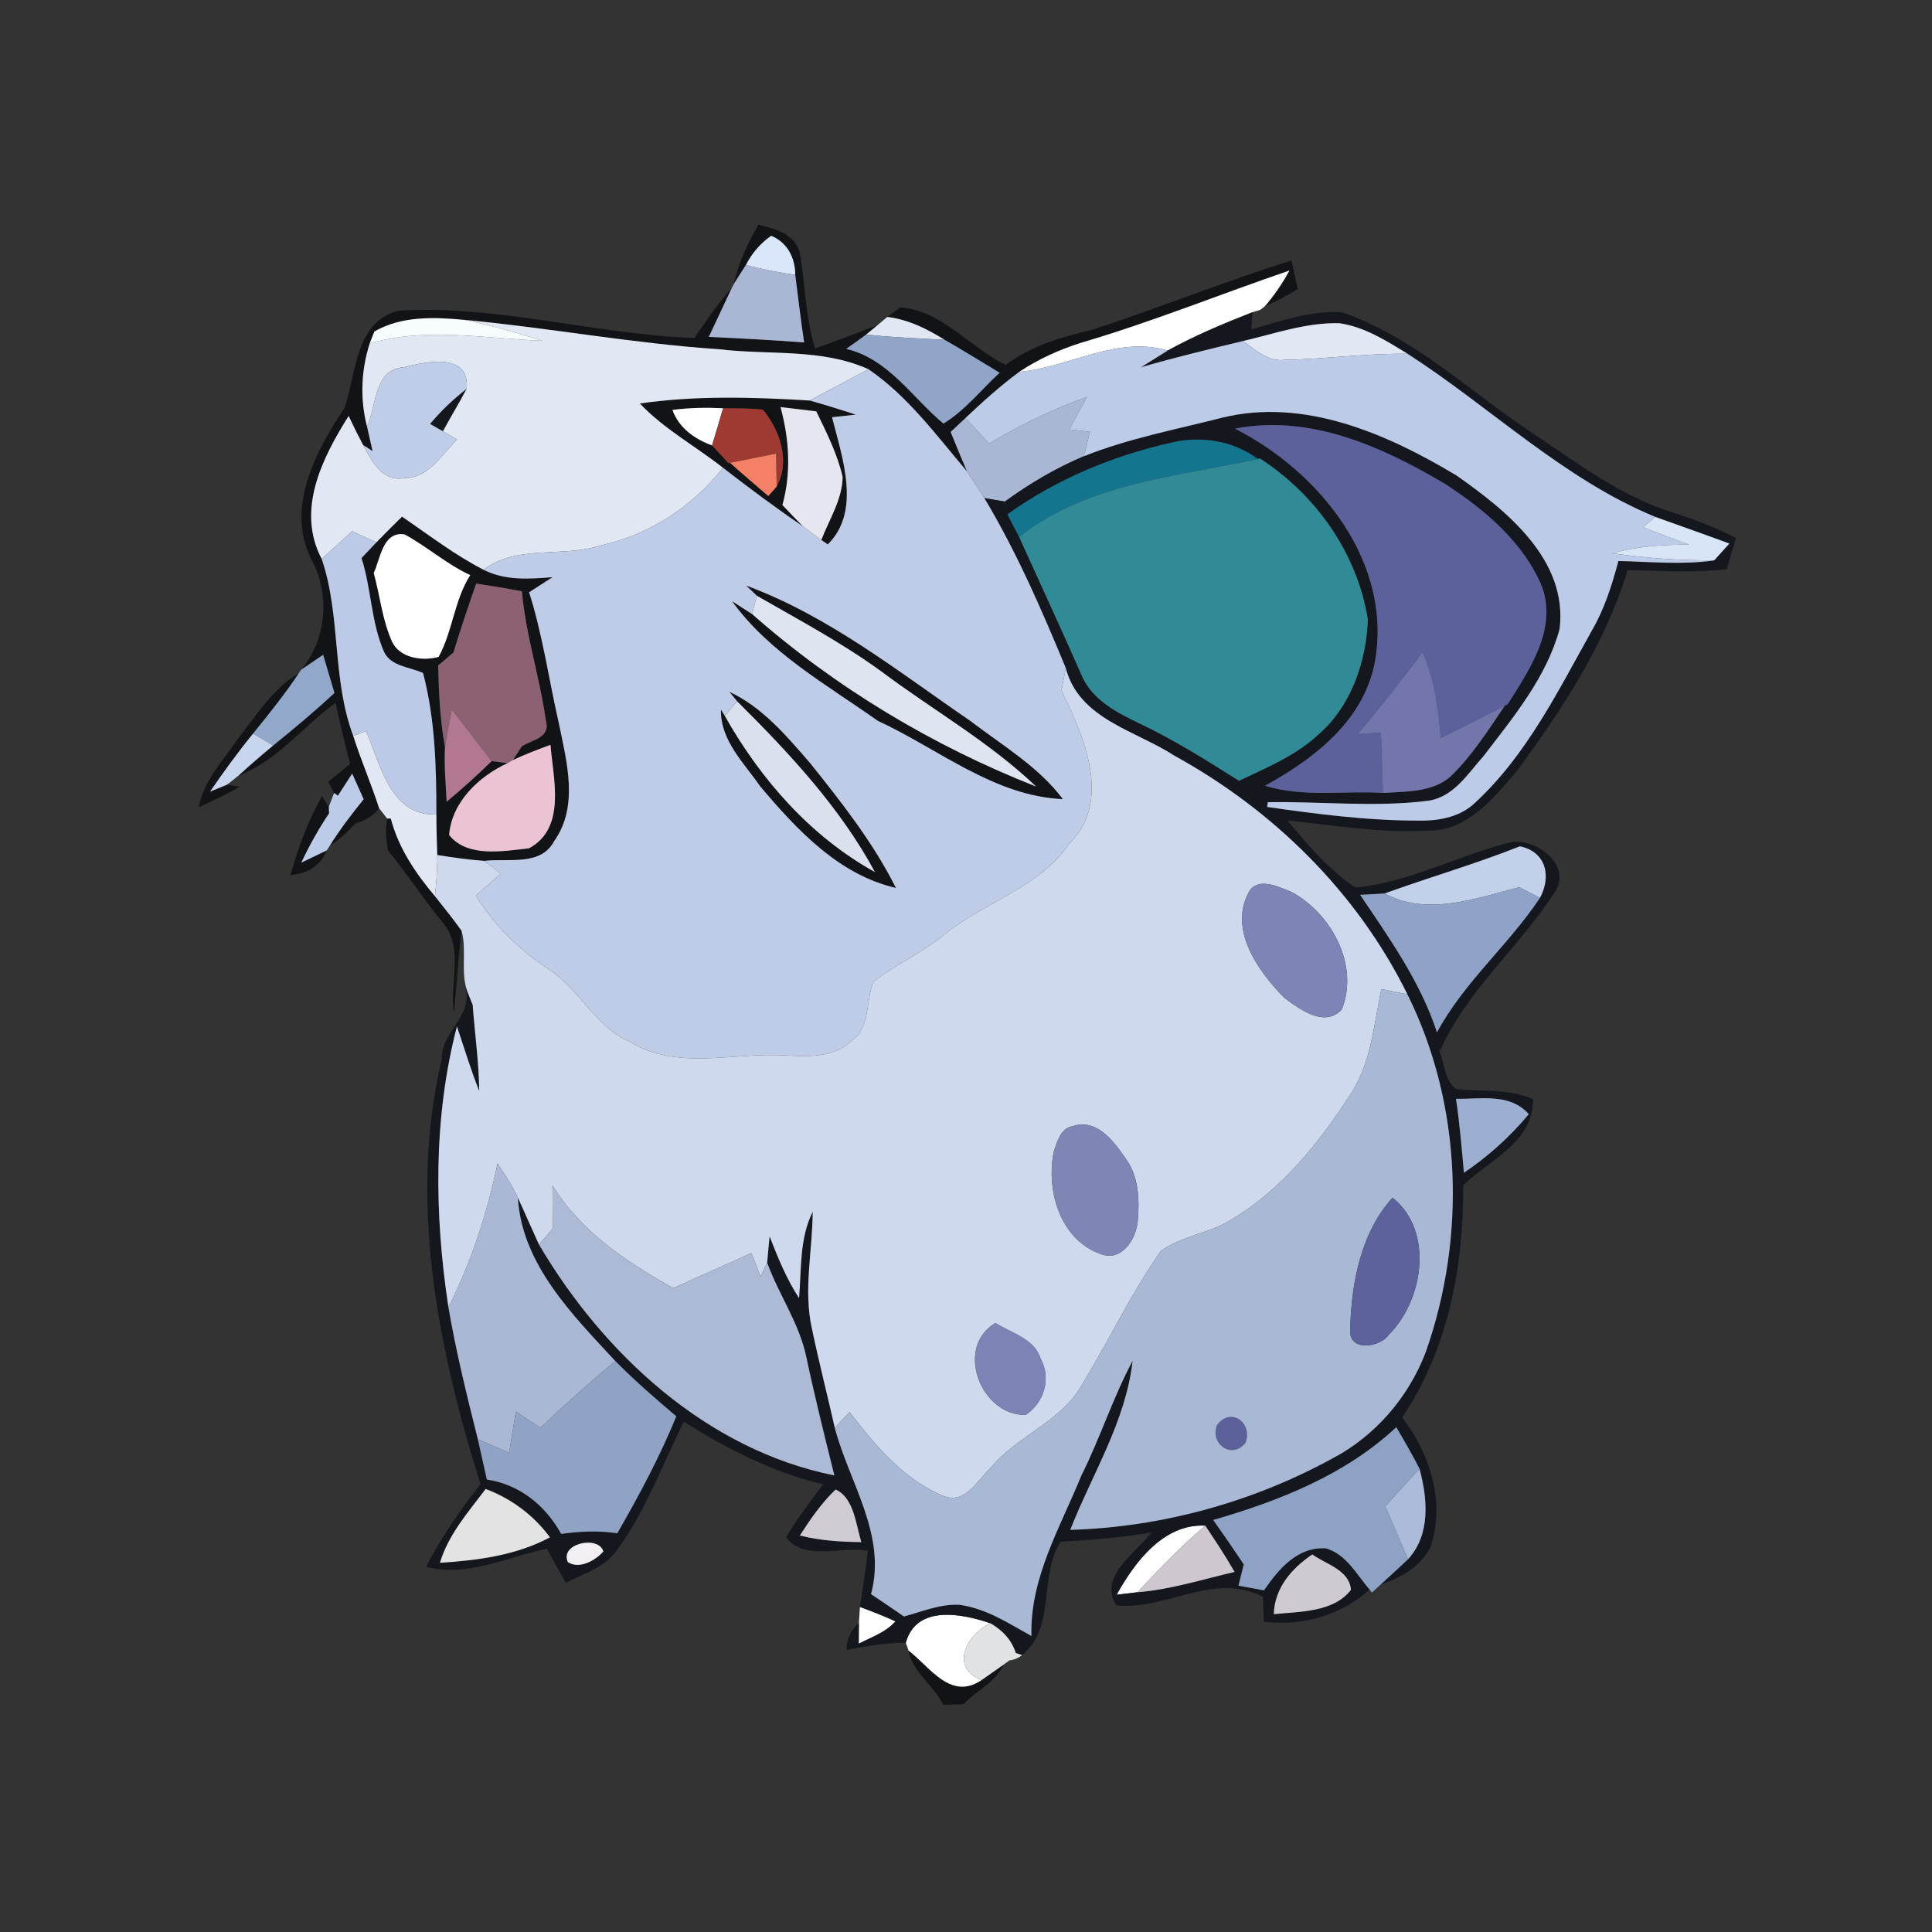 <?xml version="1.0" encoding="UTF-8" ?>
<!DOCTYPE svg PUBLIC "-//W3C//DTD SVG 1.1//EN" "http://www.w3.org/Graphics/SVG/1.1/DTD/svg11.dtd">
<svg width="215pt" height="215pt" viewBox="0 0 215 215" version="1.1" xmlns="http://www.w3.org/2000/svg">
<rect x="0" y="0" width="215" height="215" fill="#333333" stroke="none"/>
<g id="#111316ff">
<path fill="#111316" opacity="1.00" d=" M 84.40 25.00 C 86.18 25.46 88.37 25.99 88.98 28.01 C 89.62 31.58 89.62 35.27 90.70 38.78 C 93.03 37.97 95.33 37.06 97.65 36.19 L 96.39 37.23 C 95.66 37.77 94.92 38.30 94.17 38.82 C 98.91 39.97 101.48 44.22 104.99 47.14 C 107.41 45.66 109.18 43.38 111.24 41.48 C 109.21 40.25 107.19 39.00 105.13 37.82 C 103.17 36.60 101.07 35.55 98.74 35.27 C 99.10 35.01 99.81 34.47 100.16 34.20 C 104.71 34.50 107.95 38.65 111.91 40.62 C 114.77 38.46 118.22 37.48 121.65 36.67 C 129.05 34.23 136.30 31.32 143.73 28.98 C 143.90 29.78 144.24 31.38 144.41 32.18 C 143.24 32.89 142.04 33.56 140.77 34.07 C 141.82 32.85 142.72 31.53 143.49 30.11 C 135.75 32.75 128.16 35.84 120.32 38.14 C 117.89 38.91 115.55 39.96 113.43 41.38 C 111.31 42.94 109.36 44.71 107.44 46.52 C 107.03 46.90 106.20 47.68 105.79 48.07 C 106.39 49.53 106.98 51.00 107.61 52.46 C 104.21 48.45 101.04 44.10 96.65 41.09 C 91.40 38.73 85.55 39.54 79.99 38.86 C 70.51 38.24 61.15 36.48 51.70 35.60 C 48.31 35.28 44.72 35.14 41.66 36.89 L 41.14 38.22 C 40.18 41.22 40.05 44.43 40.85 47.49 C 41.05 48.39 41.26 49.29 41.46 50.20 C 41.20 50.03 40.67 49.68 40.40 49.51 C 39.84 48.45 39.31 47.38 38.80 46.29 C 35.86 50.95 32.93 56.77 35.80 62.20 C 37.96 68.54 36.92 75.55 39.31 81.89 C 40.17 84.61 41.32 87.23 42.19 89.95 C 41.56 90.77 40.69 91.32 39.58 91.61 C 38.71 92.57 37.76 93.45 36.67 94.16 C 37.80 92.33 39.12 90.62 40.47 88.94 C 40.15 88.22 39.51 86.80 39.19 86.09 C 38.79 86.71 38.00 87.93 37.60 88.55 L 37.18 88.24 C 37.02 87.93 36.69 87.31 36.53 87.00 C 37.14 86.50 38.35 85.51 38.96 85.01 C 38.37 82.75 37.84 80.48 37.35 78.21 C 33.71 80.84 30.85 84.69 26.54 86.31 C 27.80 85.17 29.08 84.05 30.39 82.97 C 32.72 81.08 35.03 79.16 37.22 77.11 C 36.80 75.70 36.38 74.28 35.96 72.87 C 35.35 73.28 34.12 74.11 33.51 74.53 C 36.36 71.16 36.78 66.07 34.63 62.23 C 31.77 56.52 35.14 50.18 38.34 45.40 C 39.68 41.58 39.48 35.75 44.40 34.57 C 55.45 33.93 66.25 37.21 77.27 37.62 C 78.59 35.69 79.92 33.75 81.46 31.99 C 80.60 33.82 79.74 35.65 78.88 37.49 C 82.41 37.66 85.95 37.84 89.49 38.11 C 89.11 35.61 88.82 33.10 88.50 30.59 C 88.49 28.70 87.63 26.98 85.82 26.24 C 84.63 27.07 83.70 28.15 83.01 29.48 C 82.56 30.18 82.11 30.88 81.68 31.58 C 82.17 29.23 83.21 27.07 84.40 25.00 Z" />
<path fill="#111316" opacity="1.00" d=" M 71.20 44.90 C 77.45 44.00 83.80 44.19 90.09 44.57 C 91.82 45.04 93.53 45.59 95.24 46.14 C 94.58 46.21 93.26 46.36 92.59 46.43 C 93.71 50.86 95.88 56.88 92.12 60.58 C 91.94 60.45 91.58 60.21 91.40 60.09 C 92.28 57.80 93.74 55.58 93.77 53.07 C 93.18 50.50 91.98 48.14 90.84 45.78 C 89.51 45.62 88.18 45.46 86.86 45.30 C 87.83 48.86 88.07 52.62 87.07 56.20 C 87.82 56.99 88.58 57.79 89.35 58.57 C 86.31 56.51 83.37 54.31 80.46 52.06 C 77.39 49.64 73.91 47.76 71.20 44.90 M 74.83 45.62 C 75.57 47.65 77.30 48.85 79.24 49.57 C 79.85 50.23 80.46 50.88 81.07 51.54 L 81.25 51.51 C 82.64 52.76 84.07 53.98 85.50 55.20 L 86.43 54.15 C 87.97 51.34 86.82 47.91 84.90 45.59 C 83.43 45.42 81.95 45.45 80.47 45.43 C 78.59 45.34 76.70 45.37 74.83 45.62 Z" />
<path fill="#111316" opacity="1.00" d=" M 41.88 60.36 C 42.82 59.39 43.78 58.44 44.74 57.49 C 47.71 59.53 50.59 61.74 53.80 63.40 C 56.20 64.63 58.89 64.44 61.49 64.23 C 60.62 64.79 59.75 65.34 58.88 65.91 C 60.40 70.68 61.08 75.66 62.20 80.53 C 63.07 84.79 64.43 89.71 61.67 93.60 C 60.18 96.44 56.50 95.48 53.90 95.80 C 52.14 95.68 50.40 95.42 48.66 95.15 C 48.61 93.65 48.56 92.14 48.56 90.63 C 48.56 85.36 48.43 80.03 47.08 74.90 C 45.63 74.21 43.53 74.19 42.74 72.55 C 41.29 69.24 41.33 65.52 40.23 62.10 C 40.64 61.67 41.47 60.80 41.88 60.36 M 41.59 63.76 C 42.29 66.30 42.54 68.99 43.63 71.41 C 44.49 73.25 47.05 73.60 48.81 73.10 C 50.38 70.24 50.55 66.79 52.33 64.00 C 49.71 62.79 47.54 60.84 45.03 59.47 C 42.59 59.09 42.34 62.18 41.59 63.76 M 52.99 64.94 C 52.11 67.48 51.24 70.03 50.46 72.61 C 50.04 72.97 49.19 73.70 48.76 74.06 C 48.83 77.11 48.98 80.17 49.52 83.17 C 49.41 85.19 49.61 87.20 49.70 89.22 C 51.43 87.78 53.11 86.28 54.71 84.70 C 55.30 84.77 55.89 84.85 56.49 84.92 C 53.29 86.41 50.28 89.23 49.98 92.92 C 52.00 95.47 56.00 94.72 58.88 94.40 C 63.04 92.14 61.57 86.71 61.26 82.89 C 59.85 83.41 58.44 83.94 57.08 84.58 C 57.32 84.20 57.82 83.44 58.06 83.06 C 59.19 82.33 61.27 82.10 60.76 80.28 C 60.09 75.42 58.51 70.71 58.08 65.80 C 56.39 65.48 54.69 65.20 52.99 64.94 Z" />
<path fill="#111316" opacity="1.00" d=" M 83.03 65.16 C 92.24 68.56 99.98 74.75 107.99 80.23 C 111.55 82.96 115.55 85.29 118.28 88.93 C 110.62 88.60 104.41 83.32 97.69 80.22 C 92.01 76.20 85.59 72.63 81.46 66.90 C 82.02 67.26 83.14 67.98 83.70 68.34 C 92.99 76.52 103.80 83.00 115.30 87.53 C 110.11 82.57 103.78 79.00 98.05 74.70 C 93.67 71.52 88.91 68.99 84.23 66.30 C 83.93 66.02 83.33 65.44 83.03 65.16 Z" />
<path fill="#111316" opacity="1.00" d=" M 26.39 82.33 C 28.47 79.68 30.32 76.68 33.26 74.90 C 31.71 77.25 29.93 79.45 28.16 81.64 C 26.46 83.72 24.89 85.89 23.37 88.10 L 25.29 87.31 L 26.66 87.57 C 25.19 88.39 23.67 89.15 22.12 89.82 C 22.65 86.90 24.78 84.70 26.39 82.33 Z" />
<path fill="#111316" opacity="1.00" d=" M 81.15 76.98 C 84.83 78.68 87.52 81.88 90.13 84.89 C 93.65 89.29 97.17 93.75 99.70 98.81 C 93.35 97.37 88.65 92.31 84.60 87.51 C 82.79 84.89 80.14 82.38 80.23 78.96 L 80.66 79.67 C 84.66 86.75 90.19 93.07 97.37 97.05 C 93.47 89.83 87.81 83.79 82.04 78.05 C 81.82 77.78 81.37 77.24 81.15 76.98 Z" />
<path fill="#111316" opacity="1.00" d=" M 35.83 88.61 C 36.02 88.90 36.40 89.50 36.59 89.79 L 36.62 90.52 C 35.43 92.26 34.43 94.11 33.52 96.00 C 34.24 95.66 35.66 94.98 36.37 94.63 C 35.68 96.39 34.14 97.23 32.33 97.38 C 33.16 94.33 34.28 91.37 35.83 88.61 Z" />
<path fill="#111316" opacity="1.00" d=" M 43.08 91.09 C 43.18 91.09 43.39 91.09 43.49 91.09 C 44.34 94.36 46.25 97.18 48.40 99.73 C 49.40 101.00 50.42 102.25 51.36 103.57 C 50.98 106.62 50.81 109.69 50.52 112.75 C 49.96 109.43 51.69 105.56 49.29 102.68 C 47.14 100.09 45.32 97.26 43.19 94.66 C 42.93 93.47 42.89 92.28 43.08 91.09 Z" />
<path fill="#111316" opacity="1.00" d=" M 101.10 183.67 C 103.53 185.56 105.82 189.29 109.24 186.96 C 109.85 186.53 111.07 185.67 111.68 185.25 C 110.78 187.25 108.64 188.12 107.21 189.66 C 106.46 189.68 105.71 189.70 104.97 189.72 C 103.93 187.56 101.44 185.94 101.10 183.67 Z" />
</g>
<g id="#dae6f9ff">
<path fill="#dae6f9" opacity="1.00" d=" M 83.01 29.48 C 83.70 28.15 84.63 27.07 85.82 26.24 C 87.63 26.98 88.49 28.70 88.50 30.59 C 86.65 30.32 84.81 29.98 83.01 29.48 Z" />
</g>
<g id="#a9b7d4ff">
<path fill="#a9b7d4" opacity="1.00" d=" M 81.68 31.58 C 82.11 30.88 82.56 30.18 83.01 29.48 C 84.81 29.98 86.65 30.32 88.50 30.59 C 88.82 33.10 89.11 35.61 89.49 38.11 C 85.95 37.84 82.41 37.66 78.88 37.49 C 79.74 35.65 80.60 33.82 81.46 31.99 C 81.52 31.89 81.63 31.68 81.68 31.58 Z" />
<path fill="#a9b7d4" opacity="1.00" d=" M 110.08 49.35 C 113.54 47.29 117.17 45.52 120.97 44.17 C 120.31 45.38 119.65 46.58 118.99 47.79 C 119.56 47.85 120.72 47.98 121.30 48.05 C 121.07 48.95 120.84 49.86 120.62 50.77 C 117.50 52.09 114.56 53.82 111.82 55.82 C 111.06 55.69 110.30 55.56 109.54 55.43 C 108.91 54.43 108.25 53.45 107.61 52.46 C 106.98 51.00 106.39 49.53 105.79 48.07 C 106.20 47.68 107.03 46.90 107.44 46.52 C 108.32 47.46 109.20 48.41 110.08 49.35 Z" />
</g>
<g id="#ffffffff">
<path fill="#ffffff" opacity="1.00" d=" M 120.32 38.14 C 128.16 35.84 135.75 32.75 143.49 30.11 C 142.72 31.53 141.82 32.85 140.77 34.07 L 140.25 34.48 C 140.03 34.54 139.59 34.68 139.37 34.75 C 136.17 36.01 132.97 37.34 129.95 39.01 C 124.30 37.32 118.99 40.89 113.43 41.38 C 115.55 39.96 117.89 38.91 120.32 38.14 Z" />
<path fill="#ffffff" opacity="1.00" d=" M 74.83 45.62 C 76.70 45.37 78.59 45.34 80.47 45.43 C 80.07 46.81 79.66 48.19 79.24 49.57 C 77.30 48.85 75.57 47.65 74.83 45.62 Z" />
<path fill="#ffffff" opacity="1.00" d=" M 41.59 63.76 C 42.34 62.18 42.59 59.09 45.03 59.47 C 47.54 60.84 49.71 62.79 52.33 64.00 C 50.55 66.79 50.38 70.24 48.81 73.10 C 47.05 73.60 44.49 73.25 43.63 71.41 C 42.54 68.99 42.29 66.30 41.59 63.76 Z" />
<path fill="#ffffff" opacity="1.00" d=" M 124.26 177.47 C 126.28 173.82 129.51 169.53 134.13 169.78 C 131.44 172.06 128.98 174.59 126.60 177.19 C 126.02 177.26 124.84 177.40 124.26 177.47 Z" />
<path fill="#ffffff" opacity="1.00" d=" M 95.58 180.61 C 95.61 180.17 95.67 179.28 95.70 178.83 C 97.04 179.31 98.36 179.84 99.66 180.43 C 98.57 181.66 96.98 182.19 95.56 182.92 C 95.57 182.34 95.58 181.19 95.58 180.61 Z" />
<path fill="#ffffff" opacity="1.00" d=" M 100.80 182.81 C 101.97 178.55 107.08 179.56 110.23 180.65 C 107.63 181.78 105.60 185.55 109.24 186.96 C 105.82 189.29 103.53 185.56 101.10 183.67 L 100.80 182.81 Z" />
</g>
<g id="#15171fff">
<path fill="#15171f" opacity="1.00" d=" M 139.26 36.66 C 142.54 35.72 145.96 34.49 149.41 34.77 C 157.26 37.50 163.37 43.38 170.16 47.94 C 175.24 51.29 180.15 55.16 186.05 56.99 C 188.49 57.78 190.89 58.70 193.19 59.85 C 192.85 61.01 192.51 62.17 192.17 63.33 C 188.50 63.78 184.81 63.52 181.13 63.44 C 178.64 71.63 173.84 78.99 168.77 85.83 C 166.27 88.77 163.32 92.45 159.09 92.42 C 153.79 92.74 148.52 91.87 143.26 91.30 C 145.53 94.02 147.87 96.77 150.83 98.77 C 156.88 98.19 162.33 95.16 168.17 93.72 C 170.90 93.26 174.88 96.20 173.11 99.14 C 169.14 105.36 163.23 110.18 160.20 117.03 C 160.77 118.40 160.75 120.21 162.02 121.19 C 164.89 121.50 167.88 121.13 170.60 122.31 C 170.66 127.12 165.80 129.04 162.83 131.90 C 162.89 140.90 161.15 150.17 156.04 157.73 C 159.15 161.79 160.86 167.14 159.19 172.17 C 158.08 174.31 155.92 175.62 153.67 176.31 C 154.68 175.38 155.70 174.46 156.69 173.52 C 159.22 170.77 158.87 166.78 157.97 163.45 C 157.17 161.87 156.27 160.35 155.39 158.82 C 149.71 164.13 142.37 167.02 135.01 169.15 C 136.17 170.78 137.30 172.43 138.41 174.09 C 138.26 174.69 137.97 175.87 137.82 176.46 C 138.76 176.63 139.71 176.81 140.66 176.98 C 142.28 174.63 144.40 172.08 147.57 172.31 C 149.83 172.97 150.98 175.24 152.42 176.90 C 149.21 179.76 144.90 181.01 140.65 180.47 C 140.62 179.78 140.56 178.38 140.52 177.68 C 135.07 174.90 129.81 179.20 124.24 178.66 C 122.15 175.46 126.43 172.81 128.12 170.55 C 124.78 171.11 121.40 171.38 118.03 171.57 C 115.54 175.51 117.57 181.02 113.74 184.19 C 113.56 184.13 113.21 184.01 113.04 183.95 C 112.57 182.48 111.55 181.41 110.23 180.65 C 107.08 179.56 101.97 178.55 100.80 182.81 C 98.57 182.81 96.38 183.19 94.21 183.61 C 94.22 182.37 94.68 181.38 95.58 180.61 C 95.58 181.19 95.57 182.34 95.56 182.92 C 96.98 182.19 98.57 181.66 99.66 180.43 C 98.36 179.84 97.04 179.31 95.70 178.83 C 96.02 176.75 96.32 174.66 96.58 172.57 C 93.65 172.04 89.55 173.78 87.48 171.08 C 88.68 168.99 90.19 167.11 91.60 165.17 C 86.03 163.88 80.91 161.24 76.10 158.21 C 73.69 163.02 71.84 168.17 68.63 172.54 C 67.30 174.46 64.94 175.11 62.97 176.14 C 62.25 174.88 61.55 173.61 60.86 172.35 C 56.43 173.25 52.00 175.58 47.41 174.36 C 49.10 171.09 51.20 168.05 53.47 165.17 C 48.72 150.02 45.43 133.63 49.16 117.88 C 49.08 114.77 52.57 113.27 51.83 109.93 L 52.13 110.65 C 52.25 110.95 52.48 111.54 52.60 111.83 C 52.84 115.02 53.29 118.20 53.33 121.41 C 52.39 119.05 51.66 116.62 50.85 114.22 C 48.20 124.41 48.33 135.12 49.90 145.47 C 50.75 150.43 51.96 155.31 53.18 160.18 C 53.52 161.67 53.85 163.16 54.18 164.65 C 57.83 165.19 60.70 167.53 62.45 170.70 C 64.52 170.41 66.61 170.31 68.69 170.63 C 71.12 166.42 73.42 162.12 75.26 157.61 C 72.92 155.64 70.62 153.63 68.47 151.46 C 63.70 146.31 58.07 140.69 57.63 133.28 C 58.43 135.01 59.18 136.76 59.98 138.50 C 67.15 150.66 78.65 161.34 92.85 164.19 C 91.77 159.84 90.68 155.49 89.75 151.11 C 88.99 147.31 86.67 144.11 85.37 140.50 C 85.44 139.77 85.57 138.31 85.64 137.59 C 86.57 139.95 87.52 142.32 88.92 144.46 C 89.20 141.23 88.95 137.84 90.44 134.85 C 90.42 139.20 89.38 143.57 90.36 147.89 C 91.13 151.57 92.07 155.23 92.90 158.90 C 94.51 165.01 98.71 170.83 96.93 177.40 C 98.16 178.22 99.38 179.05 100.60 179.89 C 102.62 179.34 104.63 178.48 106.76 178.59 C 109.70 178.97 112.24 180.65 114.78 182.06 C 114.60 175.59 117.99 169.98 120.34 164.20 C 122.43 160.03 123.84 155.56 126.04 151.44 C 125.28 158.19 121.54 164.04 119.10 170.25 C 129.26 169.95 139.35 167.18 148.26 162.31 C 153.03 159.81 156.73 155.51 158.65 150.50 C 163.19 137.66 162.71 122.90 156.62 110.65 C 151.04 99.33 141.71 90.15 130.70 84.10 C 126.37 81.28 120.08 80.04 118.60 74.33 C 115.93 67.88 113.14 61.43 109.54 55.43 C 110.30 55.56 111.06 55.69 111.82 55.82 C 114.56 53.82 117.50 52.09 120.62 50.77 C 125.58 48.79 130.85 47.80 136.01 46.48 C 145.17 44.24 154.36 48.28 162.08 52.91 C 167.70 56.85 174.49 62.31 173.56 69.99 C 172.11 75.36 168.43 79.78 165.11 84.12 C 163.36 86.08 161.76 88.71 158.93 89.11 C 153.01 89.86 147.03 89.17 141.09 89.27 L 141.01 89.80 C 146.65 90.61 152.33 91.34 158.03 91.32 C 160.26 91.35 162.61 90.87 164.24 89.25 C 169.96 83.93 173.43 76.80 177.20 70.08 C 178.57 67.70 179.40 65.07 180.10 62.43 C 183.65 62.51 187.23 62.88 190.76 62.36 C 191.18 61.89 192.03 60.96 192.45 60.49 C 189.71 59.47 186.95 58.52 184.20 57.52 C 173.93 53.28 165.88 45.32 156.64 39.37 C 154.28 37.92 151.84 36.37 149.05 35.97 C 145.37 35.87 141.84 37.14 138.29 37.96 C 134.50 38.87 130.71 39.79 126.97 40.87 C 127.71 40.40 129.20 39.47 129.95 39.01 C 132.97 37.34 136.17 36.01 139.37 34.75 C 139.35 35.23 139.29 36.18 139.26 36.66 M 137.43 47.70 C 146.94 52.53 155.16 62.77 152.94 73.99 C 151.56 80.37 146.17 84.47 140.77 87.44 C 145.03 88.76 149.52 87.97 153.90 88.24 C 156.44 88.07 159.34 88.20 161.39 86.44 C 163.80 84.13 165.60 81.29 167.45 78.54 L 167.80 78.35 C 170.20 74.51 173.28 70.09 171.62 65.33 C 169.57 60.37 165.26 56.75 160.86 53.88 C 153.85 49.72 145.79 46.07 137.43 47.70 M 130.27 49.28 C 123.79 50.74 117.51 53.36 112.11 57.24 C 112.54 58.07 112.98 58.91 113.41 59.75 C 115.76 64.95 118.17 70.13 120.46 75.36 C 121.64 77.89 124.22 79.26 126.62 80.42 C 130.55 82.26 134.22 84.58 137.88 86.89 C 140.96 85.42 144.22 84.09 146.75 81.71 C 150.37 78.56 152.05 73.62 152.22 68.94 C 151.04 61.56 146.44 55.05 140.21 51.02 L 139.98 51.08 C 137.19 49.02 133.60 48.46 130.27 49.28 M 154.08 99.43 C 153.17 99.48 152.26 99.53 151.36 99.58 C 154.63 104.43 158.08 109.27 159.91 114.89 C 162.92 109.29 167.88 105.17 171.37 99.92 C 172.66 97.52 172.08 94.80 169.14 94.18 C 164.19 96.15 159.08 97.62 154.08 99.43 M 162.03 122.28 C 162.43 125.01 162.67 127.76 162.91 130.51 C 165.61 128.69 168.04 126.50 170.13 123.99 C 168.03 121.61 164.83 122.33 162.03 122.28 M 54.05 165.70 C 52.11 168.27 49.90 170.76 48.96 173.91 C 53.16 173.65 57.44 173.09 61.20 171.08 C 59.38 168.61 56.91 166.78 54.05 165.70 M 89.01 170.88 C 91.24 171.44 93.55 171.59 95.85 171.61 C 95.25 169.65 95.03 166.67 92.99 165.76 C 91.42 167.26 90.18 169.06 89.01 170.88 M 124.26 177.47 C 124.84 177.40 126.02 177.26 126.60 177.19 C 130.29 176.89 133.81 175.76 137.39 174.93 C 136.38 173.16 135.25 171.47 134.13 169.78 C 129.51 169.53 126.28 173.82 124.26 177.47 M 63.19 173.83 C 64.45 174.68 66.26 173.66 67.14 172.66 C 66.65 170.82 62.25 171.75 63.19 173.83 M 141.75 179.63 C 144.66 179.33 148.38 179.44 150.34 176.93 C 150.17 174.70 147.55 174.09 146.04 172.98 C 143.74 174.54 141.84 176.71 141.75 179.63 Z" />
<path fill="#15171f" opacity="1.00" d=" M 47.86 47.18 C 49.06 45.73 50.44 44.43 51.93 43.27 C 51.09 44.87 50.15 46.40 49.29 47.99 C 48.93 47.79 48.21 47.38 47.86 47.18 Z" />
</g>
<g id="#e1e8f3ff">
<path fill="#e1e8f3" opacity="1.00" d=" M 51.70 35.60 C 61.15 36.48 70.51 38.24 79.99 38.86 C 85.55 39.54 91.40 38.73 96.65 41.09 C 94.46 42.26 92.27 43.41 90.09 44.57 C 83.80 44.19 77.45 44.00 71.20 44.90 C 73.91 47.76 77.39 49.64 80.46 52.06 C 77.03 56.40 72.25 59.52 66.82 60.70 C 62.55 62.08 57.59 60.56 53.80 63.40 C 50.59 61.74 47.71 59.53 44.74 57.49 C 43.78 58.44 42.82 59.39 41.88 60.36 C 41.21 60.05 39.86 59.43 39.19 59.12 C 38.06 60.14 36.93 61.17 35.80 62.20 C 32.93 56.77 35.86 50.95 38.80 46.29 C 39.31 47.38 39.84 48.45 40.40 49.51 C 41.33 51.28 42.57 53.69 45.00 53.20 C 47.71 53.22 49.16 50.59 50.86 48.91 C 50.47 48.68 49.68 48.22 49.29 47.99 C 50.15 46.40 51.09 44.87 51.93 43.27 C 52.31 39.16 47.42 40.25 44.94 40.86 C 41.61 41.10 41.90 45.13 40.85 47.49 C 40.05 44.43 40.18 41.22 41.14 38.22 C 47.47 36.38 53.97 37.69 60.40 37.92 C 57.53 37.03 54.64 36.21 51.70 35.60 Z" />
</g>
<g id="#e1e8f4ff">
<path fill="#e1e8f4" opacity="1.00" d=" M 97.65 36.19 C 97.92 35.96 98.47 35.50 98.74 35.27 C 101.07 35.55 103.17 36.60 105.13 37.82 C 102.22 37.65 99.30 37.56 96.39 37.23 L 97.65 36.19 Z" />
<path fill="#e1e8f4" opacity="1.00" d=" M 138.29 37.96 C 141.84 37.14 145.37 35.87 149.05 35.97 C 151.84 36.37 154.28 37.92 156.64 39.37 C 152.05 39.31 147.50 39.96 142.92 40.05 C 141.07 40.28 139.70 38.88 138.29 37.96 Z" />
<path fill="#e1e8f4" opacity="1.00" d=" M 39.31 81.89 C 39.67 81.76 40.38 81.49 40.74 81.36 C 42.33 85.06 43.43 90.84 48.56 90.63 C 48.56 92.14 48.61 93.65 48.66 95.15 C 48.69 96.68 48.55 98.21 48.40 99.73 C 46.25 97.18 44.34 94.36 43.49 91.09 C 43.39 91.09 43.18 91.09 43.08 91.09 C 42.86 90.80 42.42 90.23 42.19 89.95 C 41.32 87.23 40.17 84.61 39.31 81.89 Z" />
</g>
<g id="#f6fbfeff">
<path fill="#f6fbfe" opacity="1.00" d=" M 41.66 36.89 C 44.72 35.14 48.31 35.28 51.70 35.60 C 54.64 36.21 57.53 37.03 60.40 37.92 C 53.97 37.69 47.47 36.38 41.14 38.22 L 41.66 36.89 Z" />
</g>
<g id="#90a5c7ff">
<path fill="#90a5c7" opacity="1.00" d=" M 94.17 38.82 C 94.92 38.30 95.66 37.77 96.39 37.23 C 99.30 37.56 102.22 37.65 105.13 37.82 C 107.19 39.00 109.21 40.25 111.24 41.48 C 109.18 43.38 107.41 45.66 104.99 47.14 C 101.48 44.22 98.91 39.97 94.17 38.82 Z" />
</g>
<g id="#bccbe7ff">
<path fill="#bccbe7" opacity="1.00" d=" M 113.43 41.38 C 118.99 40.89 124.30 37.32 129.95 39.01 C 129.20 39.47 127.71 40.40 126.97 40.87 C 130.71 39.79 134.50 38.87 138.29 37.96 C 139.70 38.88 141.07 40.28 142.92 40.05 C 147.50 39.96 152.05 39.31 156.64 39.37 C 165.88 45.32 173.93 53.28 184.20 57.52 C 183.86 57.81 183.18 58.39 182.84 58.67 C 184.54 59.34 186.26 59.99 187.98 60.61 C 185.10 60.60 182.20 60.79 179.41 61.57 C 183.17 62.12 186.96 62.37 190.76 62.36 C 187.23 62.88 183.65 62.51 180.10 62.43 C 179.40 65.07 178.57 67.70 177.20 70.08 C 173.43 76.80 169.96 83.93 164.24 89.25 C 162.61 90.87 160.26 91.35 158.03 91.32 C 152.33 91.34 146.65 90.61 141.01 89.80 L 141.09 89.27 C 147.03 89.17 153.01 89.86 158.93 89.11 C 161.76 88.71 163.36 86.08 165.11 84.12 C 168.43 79.78 172.11 75.36 173.56 69.99 C 174.49 62.31 167.70 56.85 162.08 52.91 C 154.36 48.28 145.17 44.24 136.01 46.48 C 130.85 47.80 125.58 48.79 120.62 50.77 C 120.84 49.86 121.07 48.95 121.30 48.05 C 120.72 47.98 119.56 47.85 118.99 47.79 C 119.65 46.58 120.31 45.38 120.97 44.17 C 117.17 45.52 113.54 47.29 110.08 49.35 C 109.20 48.41 108.32 47.46 107.44 46.52 C 109.36 44.71 111.31 42.94 113.43 41.38 Z" />
<path fill="#bccbe7" opacity="1.00" d=" M 37.60 88.55 C 38.00 87.93 38.79 86.71 39.19 86.09 C 39.51 86.80 40.15 88.22 40.47 88.94 C 39.12 90.62 37.80 92.33 36.67 94.16 C 36.60 94.28 36.45 94.52 36.37 94.63 C 35.66 94.98 34.24 95.66 33.52 96.00 C 34.43 94.11 35.43 92.26 36.62 90.52 L 36.59 89.79 C 36.74 89.41 37.03 88.63 37.18 88.24 L 37.60 88.55 Z" />
</g>
<g id="#bfcde9ff">
<path fill="#bfcde9" opacity="1.00" d=" M 44.94 40.86 C 47.42 40.25 52.31 39.16 51.93 43.27 C 50.44 44.43 49.06 45.73 47.86 47.18 C 48.21 47.38 48.93 47.79 49.29 47.99 C 49.68 48.22 50.47 48.68 50.86 48.91 C 49.16 50.59 47.71 53.22 45.00 53.20 C 42.57 53.69 41.33 51.28 40.40 49.51 C 40.67 49.68 41.20 50.03 41.46 50.20 C 41.26 49.29 41.05 48.39 40.85 47.49 C 41.90 45.13 41.61 41.10 44.94 40.86 Z" />
</g>
<g id="#becce8ff">
<path fill="#becce8" opacity="1.00" d=" M 96.65 41.09 C 101.04 44.10 104.21 48.45 107.61 52.46 C 108.25 53.45 108.91 54.43 109.54 55.43 C 113.14 61.43 115.93 67.88 118.60 74.33 C 118.48 74.96 118.25 76.22 118.13 76.85 C 120.63 81.96 123.80 89.15 118.99 93.89 C 115.59 98.86 109.49 100.38 105.01 104.07 C 102.57 106.03 99.71 107.35 97.21 109.22 C 96.31 111.36 96.91 114.25 94.83 115.77 C 92.85 117.73 89.97 117.58 87.42 117.45 C 81.64 117.07 75.39 119.19 70.09 115.93 C 66.21 114.26 64.50 110.07 61.04 107.85 C 57.80 105.71 54.99 102.98 52.96 99.66 C 53.88 98.85 54.81 98.04 55.74 97.22 C 55.28 96.87 54.36 96.16 53.90 95.80 C 56.50 95.48 60.18 96.44 61.67 93.60 C 64.43 89.71 63.07 84.79 62.20 80.53 C 61.08 75.66 60.40 70.68 58.88 65.91 C 59.75 65.34 60.62 64.79 61.49 64.23 C 58.89 64.44 56.20 64.63 53.80 63.40 C 57.59 60.56 62.55 62.08 66.82 60.70 C 72.25 59.52 77.03 56.40 80.46 52.06 C 83.37 54.31 86.31 56.51 89.35 58.57 C 89.86 58.95 90.88 59.71 91.40 60.09 C 91.58 60.21 91.94 60.45 92.12 60.58 C 95.88 56.88 93.71 50.86 92.59 46.43 C 93.26 46.36 94.58 46.21 95.24 46.14 C 93.53 45.59 91.82 45.04 90.09 44.57 C 92.27 43.41 94.46 42.26 96.65 41.09 M 83.03 65.16 C 83.33 65.44 83.93 66.02 84.23 66.30 L 83.70 68.34 C 83.14 67.98 82.02 67.26 81.46 66.90 C 85.59 72.63 92.01 76.20 97.69 80.22 C 104.41 83.32 110.62 88.60 118.28 88.93 C 115.55 85.29 111.55 82.96 107.99 80.23 C 99.98 74.75 92.24 68.56 83.03 65.16 M 81.15 76.98 C 81.37 77.24 81.82 77.78 82.04 78.05 L 80.66 79.67 L 80.23 78.96 C 80.14 82.38 82.79 84.89 84.60 87.51 C 88.65 92.31 93.35 97.37 99.70 98.81 C 97.17 93.75 93.65 89.29 90.13 84.89 C 87.52 81.88 84.83 78.68 81.15 76.98 Z" />
</g>
<g id="#9f3a33ff">
<path fill="#9f3a33" opacity="1.00" d=" M 80.47 45.43 C 81.95 45.45 83.43 45.42 84.90 45.59 C 86.82 47.91 87.97 51.34 86.43 54.15 C 86.41 53.24 86.38 51.40 86.36 50.48 C 84.65 50.82 82.95 51.16 81.25 51.51 L 81.07 51.54 C 80.46 50.88 79.85 50.23 79.24 49.57 C 79.66 48.19 80.07 46.81 80.47 45.43 Z" />
</g>
<g id="#e5e6f0ff">
<path fill="#e5e6f0" opacity="1.00" d=" M 86.86 45.30 C 88.18 45.46 89.51 45.62 90.84 45.78 C 91.98 48.14 93.18 50.50 93.77 53.07 C 93.74 55.58 92.28 57.80 91.40 60.09 C 90.88 59.71 89.86 58.95 89.35 58.57 C 88.58 57.79 87.82 56.99 87.07 56.20 C 88.07 52.62 87.83 48.86 86.86 45.30 Z" />
</g>
<g id="#5d619bff">
<path fill="#5d619b" opacity="1.00" d=" M 137.43 47.70 C 145.79 46.07 153.85 49.72 160.86 53.88 C 165.26 56.75 169.57 60.37 171.62 65.33 C 173.28 70.09 170.20 74.51 167.80 78.35 L 167.45 78.54 C 165.09 79.75 162.72 80.95 160.34 82.11 C 160.06 78.87 159.65 75.60 158.32 72.60 C 155.95 75.66 153.61 78.74 151.10 81.69 C 151.95 81.63 152.81 81.58 153.67 81.52 C 153.74 83.76 153.82 86.00 153.90 88.24 C 149.52 87.97 145.03 88.76 140.77 87.44 C 146.17 84.47 151.56 80.37 152.94 73.99 C 155.16 62.77 146.94 52.53 137.43 47.70 Z" />
<path fill="#5d619b" opacity="1.00" d=" M 135.42 158.61 C 136.99 156.47 139.47 158.40 138.59 160.58 C 137.06 162.46 134.64 160.66 135.42 158.61 Z" />
</g>
<g id="#13758eff">
<path fill="#13758e" opacity="1.00" d=" M 130.27 49.28 C 133.60 48.46 137.19 49.02 139.98 51.08 C 130.88 53.06 121.04 53.75 113.41 59.75 C 112.98 58.91 112.54 58.07 112.11 57.24 C 117.51 53.36 123.79 50.74 130.27 49.28 Z" />
</g>
<g id="#f58068ff">
<path fill="#f58068" opacity="1.00" d=" M 81.25 51.51 C 82.95 51.16 84.65 50.82 86.36 50.48 C 86.38 51.40 86.41 53.24 86.43 54.15 L 85.50 55.20 C 84.07 53.98 82.64 52.76 81.25 51.51 Z" />
</g>
<g id="#318b96ff">
<path fill="#318b96" opacity="1.00" d=" M 139.98 51.08 L 140.21 51.02 C 146.44 55.05 151.04 61.56 152.22 68.94 C 152.05 73.62 150.37 78.56 146.75 81.71 C 144.22 84.09 140.96 85.42 137.88 86.89 C 134.22 84.58 130.55 82.26 126.62 80.42 C 124.22 79.26 121.64 77.89 120.46 75.36 C 118.17 70.13 115.76 64.95 113.41 59.75 C 121.04 53.75 130.88 53.06 139.98 51.08 Z" />
</g>
<g id="#d7e5f6ff">
<path fill="#d7e5f6" opacity="1.00" d=" M 182.84 58.67 C 183.18 58.39 183.86 57.81 184.20 57.52 C 186.95 58.52 189.71 59.47 192.45 60.49 C 192.03 60.96 191.18 61.89 190.76 62.36 C 186.96 62.37 183.17 62.12 179.41 61.57 C 182.20 60.79 185.10 60.60 187.98 60.61 C 186.26 59.99 184.54 59.34 182.84 58.67 Z" />
</g>
<g id="#bccae7ff">
<path fill="#bccae7" opacity="1.00" d=" M 39.19 59.12 C 39.86 59.43 41.21 60.05 41.88 60.36 C 41.47 60.80 40.64 61.67 40.23 62.10 C 41.33 65.52 41.29 69.24 42.74 72.55 C 43.53 74.19 45.63 74.21 47.08 74.90 C 48.43 80.03 48.56 85.36 48.56 90.63 C 43.43 90.84 42.33 85.06 40.74 81.36 C 40.38 81.49 39.67 81.76 39.31 81.89 C 36.92 75.55 37.96 68.54 35.80 62.20 C 36.93 61.17 38.06 60.14 39.19 59.12 Z" />
</g>
<g id="#8c6272ff">
<path fill="#8c6272" opacity="1.00" d=" M 52.99 64.94 C 54.69 65.20 56.39 65.48 58.08 65.80 C 58.51 70.71 60.09 75.42 60.76 80.28 C 61.27 82.10 59.19 82.33 58.06 83.06 C 57.82 83.44 57.32 84.20 57.08 84.58 C 56.93 84.67 56.63 84.84 56.49 84.92 C 55.89 84.85 55.30 84.77 54.71 84.70 C 53.23 82.78 51.76 80.87 50.27 78.96 C 50.00 80.36 49.74 81.76 49.52 83.17 C 48.98 80.17 48.83 77.11 48.76 74.06 C 49.19 73.70 50.04 72.97 50.46 72.61 C 51.24 70.03 52.11 67.48 52.99 64.94 Z" />
</g>
<g id="#dee5f1ff">
<path fill="#dee5f1" opacity="1.00" d=" M 84.23 66.30 C 88.91 68.99 93.67 71.52 98.05 74.70 C 103.78 79.00 110.11 82.57 115.30 87.53 C 103.80 83.00 92.99 76.52 83.70 68.34 L 84.23 66.30 Z" />
</g>
<g id="#92a8cbff">
<path fill="#92a8cb" opacity="1.00" d=" M 33.51 74.53 C 34.12 74.11 35.35 73.28 35.96 72.87 C 36.38 74.28 36.80 75.70 37.22 77.11 C 35.03 79.16 32.72 81.08 30.39 82.97 C 29.83 82.63 28.71 81.97 28.16 81.64 C 29.93 79.45 31.71 77.25 33.26 74.90 C 33.32 74.81 33.45 74.62 33.51 74.53 Z" />
</g>
<g id="#7276abff">
<path fill="#7276ab" opacity="1.00" d=" M 151.10 81.69 C 153.61 78.74 155.95 75.66 158.32 72.60 C 159.65 75.60 160.06 78.87 160.34 82.11 C 162.72 80.95 165.09 79.75 167.45 78.54 C 165.60 81.29 163.80 84.13 161.39 86.44 C 159.34 88.20 156.44 88.07 153.90 88.24 C 153.82 86.00 153.74 83.76 153.67 81.52 C 152.81 81.58 151.95 81.63 151.10 81.69 Z" />
</g>
<g id="#ced9edff">
<path fill="#ced9ed" opacity="1.00" d=" M 118.13 76.85 C 118.25 76.22 118.48 74.96 118.60 74.33 C 120.08 80.04 126.37 81.28 130.70 84.10 C 141.71 90.15 151.04 99.33 156.62 110.65 C 155.89 110.51 154.45 110.22 153.72 110.07 C 152.90 113.95 152.60 118.09 150.44 121.53 C 146.90 127.07 142.64 132.41 136.90 135.80 C 134.49 137.27 131.48 137.55 129.19 139.20 C 125.68 144.21 123.10 149.82 119.85 155.00 C 117.33 158.47 113.03 160.00 110.30 163.28 C 108.79 164.66 107.49 167.45 105.00 166.48 C 100.57 164.67 97.39 160.83 94.54 157.13 C 93.99 157.72 93.45 158.31 92.90 158.90 C 92.07 155.23 91.13 151.57 90.36 147.89 C 89.38 143.57 90.42 139.20 90.44 134.85 C 88.95 137.84 89.20 141.23 88.92 144.46 C 87.52 142.32 86.57 139.95 85.64 137.59 C 85.57 138.31 85.44 139.77 85.37 140.50 C 85.19 140.89 84.82 141.68 84.63 142.07 C 84.38 141.41 83.88 140.10 83.62 139.45 C 80.72 140.75 77.81 142.04 74.90 143.35 C 69.75 140.41 64.64 137.09 61.48 131.91 C 61.49 133.51 61.50 135.11 61.51 136.71 C 61.13 137.15 60.36 138.05 59.98 138.50 C 59.18 136.76 58.43 135.01 57.63 133.28 C 57.02 131.94 56.19 130.71 55.37 129.49 C 54.20 135.02 52.46 140.42 49.90 145.47 C 48.33 135.12 48.20 124.41 50.85 114.22 C 51.66 116.62 52.39 119.05 53.33 121.41 C 53.29 118.20 52.84 115.02 52.60 111.83 C 52.48 111.54 52.25 110.95 52.13 110.65 C 51.14 108.39 52.01 105.89 51.36 103.57 C 50.42 102.25 49.40 101.00 48.40 99.73 C 48.55 98.21 48.69 96.68 48.66 95.15 C 50.40 95.42 52.14 95.68 53.90 95.80 C 54.36 96.16 55.28 96.87 55.74 97.22 C 54.81 98.04 53.88 98.85 52.96 99.66 C 54.99 102.98 57.80 105.71 61.04 107.85 C 64.50 110.07 66.21 114.26 70.09 115.93 C 75.39 119.19 81.64 117.07 87.42 117.45 C 89.97 117.58 92.85 117.73 94.83 115.77 C 96.91 114.25 96.31 111.36 97.21 109.22 C 99.71 107.35 102.57 106.03 105.01 104.07 C 109.49 100.38 115.59 98.86 118.99 93.89 C 123.80 89.15 120.63 81.96 118.13 76.85 M 139.13 99.01 C 136.55 103.26 139.95 108.03 142.92 111.04 C 144.62 112.32 147.43 114.39 149.32 112.34 C 151.29 107.40 148.17 101.65 143.71 99.25 C 142.36 98.74 140.29 97.64 139.13 99.01 M 119.30 125.35 C 118.06 125.54 117.64 127.05 117.29 128.07 C 116.36 132.38 117.93 137.91 122.43 139.53 C 124.78 140.49 126.42 137.94 126.61 135.92 C 126.83 133.50 126.73 130.85 125.21 128.84 C 123.88 126.92 121.99 124.39 119.30 125.35 M 114.14 157.45 C 116.17 156.14 117.02 153.38 115.81 151.22 C 115.12 148.96 112.56 148.36 110.78 147.23 C 106.19 149.92 109.15 157.57 114.14 157.45 Z" />
</g>
<g id="#b27791ff">
<path fill="#b27791" opacity="1.00" d=" M 49.52 83.17 C 49.74 81.76 50.00 80.36 50.27 78.96 C 51.76 80.87 53.23 82.78 54.71 84.70 C 53.11 86.28 51.43 87.78 49.70 89.22 C 49.61 87.20 49.41 85.19 49.52 83.17 Z" />
</g>
<g id="#dae0edff">
<path fill="#dae0ed" opacity="1.00" d=" M 80.66 79.67 L 82.04 78.05 C 87.81 83.79 93.47 89.83 97.37 97.05 C 90.19 93.07 84.66 86.75 80.66 79.67 Z" />
</g>
<g id="#c7d5eeff">
<path fill="#c7d5ee" opacity="1.00" d=" M 28.16 81.64 C 28.71 81.97 29.83 82.63 30.39 82.97 C 29.08 84.05 27.80 85.17 26.54 86.31 C 26.23 86.56 25.60 87.06 25.29 87.31 L 23.37 88.10 C 24.89 85.89 26.46 83.72 28.16 81.64 Z" />
</g>
<g id="#ecc3d2ff">
<path fill="#ecc3d2" opacity="1.00" d=" M 57.08 84.58 C 58.44 83.94 59.85 83.41 61.26 82.89 C 61.57 86.71 63.04 92.14 58.88 94.40 C 56.00 94.72 52.00 95.47 49.98 92.92 C 50.28 89.23 53.29 86.41 56.49 84.92 C 56.63 84.84 56.93 84.67 57.08 84.58 Z" />
</g>
<g id="#c3d0eaff">
<path fill="#c3d0ea" opacity="1.00" d=" M 154.08 99.43 C 159.08 97.62 164.19 96.15 169.14 94.18 C 172.08 94.80 172.66 97.52 171.37 99.92 C 170.79 99.62 169.63 99.03 169.06 98.73 C 164.25 99.98 158.81 101.98 154.08 99.43 Z" />
</g>
<g id="#7e84b5ff">
<path fill="#7e84b5" opacity="1.00" d=" M 139.13 99.01 C 140.29 97.64 142.36 98.74 143.71 99.25 C 148.17 101.65 151.29 107.40 149.32 112.34 C 147.43 114.39 144.62 112.32 142.92 111.04 C 139.95 108.03 136.55 103.26 139.13 99.01 Z" />
</g>
<g id="#8ea3c7ff">
<path fill="#8ea3c7" opacity="1.00" d=" M 151.36 99.58 C 152.26 99.53 153.17 99.48 154.08 99.43 C 158.81 101.98 164.25 99.98 169.06 98.73 C 169.63 99.03 170.79 99.62 171.37 99.92 C 167.88 105.17 162.92 109.29 159.91 114.89 C 158.08 109.27 154.63 104.43 151.36 99.58 Z" />
</g>
<g id="#a9b8d4ff">
<path fill="#a9b8d4" opacity="1.00" d=" M 153.72 110.07 C 154.45 110.22 155.89 110.51 156.62 110.65 C 162.71 122.90 163.19 137.66 158.65 150.50 C 156.73 155.51 153.03 159.81 148.26 162.31 C 139.35 167.18 129.26 169.95 119.10 170.25 C 121.54 164.04 125.28 158.19 126.04 151.44 C 123.84 155.56 122.43 160.03 120.34 164.20 C 117.99 169.98 114.60 175.59 114.78 182.06 C 112.24 180.65 109.70 178.97 106.76 178.59 C 104.63 178.48 102.62 179.34 100.60 179.89 C 99.38 179.05 98.16 178.22 96.93 177.40 C 98.71 170.83 94.51 165.01 92.90 158.90 C 93.45 158.31 93.99 157.72 94.54 157.13 C 97.39 160.83 100.57 164.67 105.00 166.48 C 107.49 167.45 108.79 164.66 110.30 163.28 C 113.03 160.00 117.33 158.47 119.85 155.00 C 123.10 149.82 125.68 144.21 129.19 139.20 C 131.48 137.55 134.49 137.27 136.90 135.80 C 142.64 132.41 146.90 127.07 150.44 121.53 C 152.60 118.09 152.90 113.95 153.72 110.07 M 150.25 147.93 C 150.04 150.41 153.46 150.04 154.54 148.55 C 158.41 144.70 159.60 136.99 154.97 133.28 C 151.42 137.18 150.38 142.83 150.25 147.93 M 135.42 158.61 C 134.64 160.66 137.06 162.46 138.59 160.58 C 139.47 158.40 136.99 156.47 135.42 158.61 Z" />
</g>
<g id="#9dafd0ff">
<path fill="#9dafd0" opacity="1.00" d=" M 162.03 122.28 C 164.83 122.33 168.03 121.61 170.13 123.99 C 168.04 126.50 165.61 128.69 162.91 130.51 C 162.67 127.76 162.43 125.01 162.03 122.28 Z" />
</g>
<g id="#7f85b5ff">
<path fill="#7f85b5" opacity="1.00" d=" M 119.30 125.35 C 121.99 124.39 123.88 126.92 125.21 128.84 C 126.73 130.85 126.83 133.50 126.61 135.92 C 126.42 137.94 124.78 140.49 122.43 139.53 C 117.93 137.91 116.36 132.38 117.29 128.07 C 117.64 127.05 118.06 125.54 119.30 125.35 Z" />
</g>
<g id="#aab8d5ff">
<path fill="#aab8d5" opacity="1.00" d=" M 55.37 129.49 C 56.19 130.71 57.02 131.94 57.63 133.28 C 58.07 140.69 63.70 146.31 68.47 151.46 C 65.61 153.84 62.84 156.32 60.14 158.88 C 59.23 158.28 58.31 157.68 57.40 157.08 C 57.15 158.60 56.91 160.13 56.66 161.66 C 55.50 161.16 54.34 160.67 53.18 160.18 C 51.96 155.31 50.75 150.43 49.90 145.47 C 52.46 140.42 54.20 135.02 55.37 129.49 Z" />
</g>
<g id="#acbad6ff">
<path fill="#acbad6" opacity="1.00" d=" M 61.48 131.91 C 64.64 137.09 69.75 140.41 74.90 143.35 C 77.81 142.04 80.72 140.75 83.62 139.45 C 83.88 140.10 84.38 141.41 84.63 142.07 C 84.82 141.68 85.19 140.89 85.37 140.50 C 86.67 144.11 88.99 147.31 89.75 151.11 C 90.68 155.49 91.77 159.84 92.85 164.19 C 78.65 161.34 67.15 150.66 59.98 138.50 C 60.36 138.05 61.13 137.15 61.51 136.71 C 61.50 135.11 61.49 133.51 61.48 131.91 Z" />
</g>
<g id="#5d619cff">
<path fill="#5d619c" opacity="1.00" d=" M 150.25 147.93 C 150.38 142.83 151.42 137.18 154.97 133.28 C 159.60 136.99 158.41 144.70 154.54 148.55 C 153.46 150.04 150.04 150.41 150.25 147.93 Z" />
</g>
<g id="#7d83b4ff">
<path fill="#7d83b4" opacity="1.00" d=" M 114.14 157.45 C 109.15 157.57 106.19 149.92 110.78 147.23 C 112.56 148.36 115.12 148.96 115.81 151.22 C 117.02 153.38 116.17 156.14 114.14 157.45 Z" />
</g>
<g id="#90a3c4ff">
<path fill="#90a3c4" opacity="1.00" d=" M 60.14 158.88 C 62.84 156.32 65.61 153.84 68.47 151.46 C 70.62 153.63 72.92 155.64 75.26 157.61 C 73.42 162.12 71.12 166.42 68.69 170.63 C 66.61 170.31 64.52 170.41 62.45 170.70 C 60.70 167.53 57.83 165.19 54.18 164.65 C 53.85 163.16 53.52 161.67 53.18 160.18 C 54.34 160.67 55.50 161.16 56.66 161.66 C 56.91 160.13 57.15 158.60 57.40 157.08 C 58.31 157.68 59.23 158.28 60.14 158.88 Z" />
</g>
<g id="#8da2c5ff">
<path fill="#8da2c5" opacity="1.00" d=" M 135.01 169.15 C 142.37 167.02 149.71 164.13 155.39 158.82 C 156.27 160.35 157.17 161.87 157.97 163.45 C 156.69 164.83 155.43 166.23 154.17 167.64 C 155.02 169.60 155.85 171.56 156.69 173.52 C 155.70 174.46 154.68 175.38 153.67 176.31 C 153.42 176.54 152.92 177.00 152.67 177.23 L 152.42 176.90 C 150.98 175.24 149.83 172.97 147.57 172.31 C 144.40 172.08 142.28 174.63 140.66 176.98 C 139.71 176.81 138.76 176.63 137.82 176.46 C 137.97 175.87 138.26 174.69 138.41 174.09 C 137.30 172.43 136.17 170.78 135.01 169.15 Z" />
</g>
<g id="#abbbd9ff">
<path fill="#abbbd9" opacity="1.00" d=" M 154.17 167.64 C 155.43 166.23 156.69 164.83 157.97 163.45 C 158.87 166.78 159.22 170.77 156.69 173.52 C 155.85 171.56 155.02 169.60 154.17 167.64 Z" />
</g>
<g id="#e3e3e3ff">
<path fill="#e3e3e3" opacity="1.00" d=" M 54.05 165.70 C 56.91 166.78 59.38 168.61 61.20 171.08 C 57.44 173.09 53.16 173.65 48.96 173.91 C 49.90 170.76 52.11 168.27 54.05 165.70 Z" />
</g>
<g id="#d0cad3ff">
<path fill="#d0cad3" opacity="1.00" d=" M 89.01 170.88 C 90.18 169.06 91.42 167.26 92.99 165.76 C 95.03 166.67 95.25 169.65 95.85 171.61 C 93.55 171.59 91.24 171.44 89.01 170.88 Z" />
</g>
<g id="#cec7d0ff">
<path fill="#cec7d0" opacity="1.00" d=" M 126.60 177.19 C 128.98 174.59 131.44 172.06 134.13 169.78 C 135.25 171.47 136.38 173.16 137.39 174.93 C 133.81 175.76 130.29 176.89 126.60 177.19 Z" />
</g>
<g id="#f2eff3ff">
<path fill="#f2eff3" opacity="1.00" d=" M 63.19 173.83 C 62.25 171.75 66.65 170.82 67.14 172.66 C 66.26 173.66 64.45 174.68 63.19 173.83 Z" />
</g>
<g id="#cfc9d1ff">
<path fill="#cfc9d1" opacity="1.00" d=" M 141.75 179.63 C 141.84 176.71 143.74 174.54 146.04 172.98 C 147.55 174.09 150.17 174.70 150.34 176.93 C 148.38 179.44 144.66 179.33 141.75 179.63 Z" />
</g>
<g id="#e1e2e3ff">
<path fill="#e1e2e3" opacity="1.00" d=" M 110.23 180.65 C 111.55 181.41 112.57 182.48 113.04 183.95 C 113.21 184.01 113.56 184.13 113.74 184.19 C 113.33 184.52 112.86 184.71 112.34 184.77 L 111.68 185.25 C 111.07 185.67 109.85 186.53 109.24 186.96 C 105.60 185.55 107.63 181.78 110.23 180.65 Z" />
</g>
</svg>
